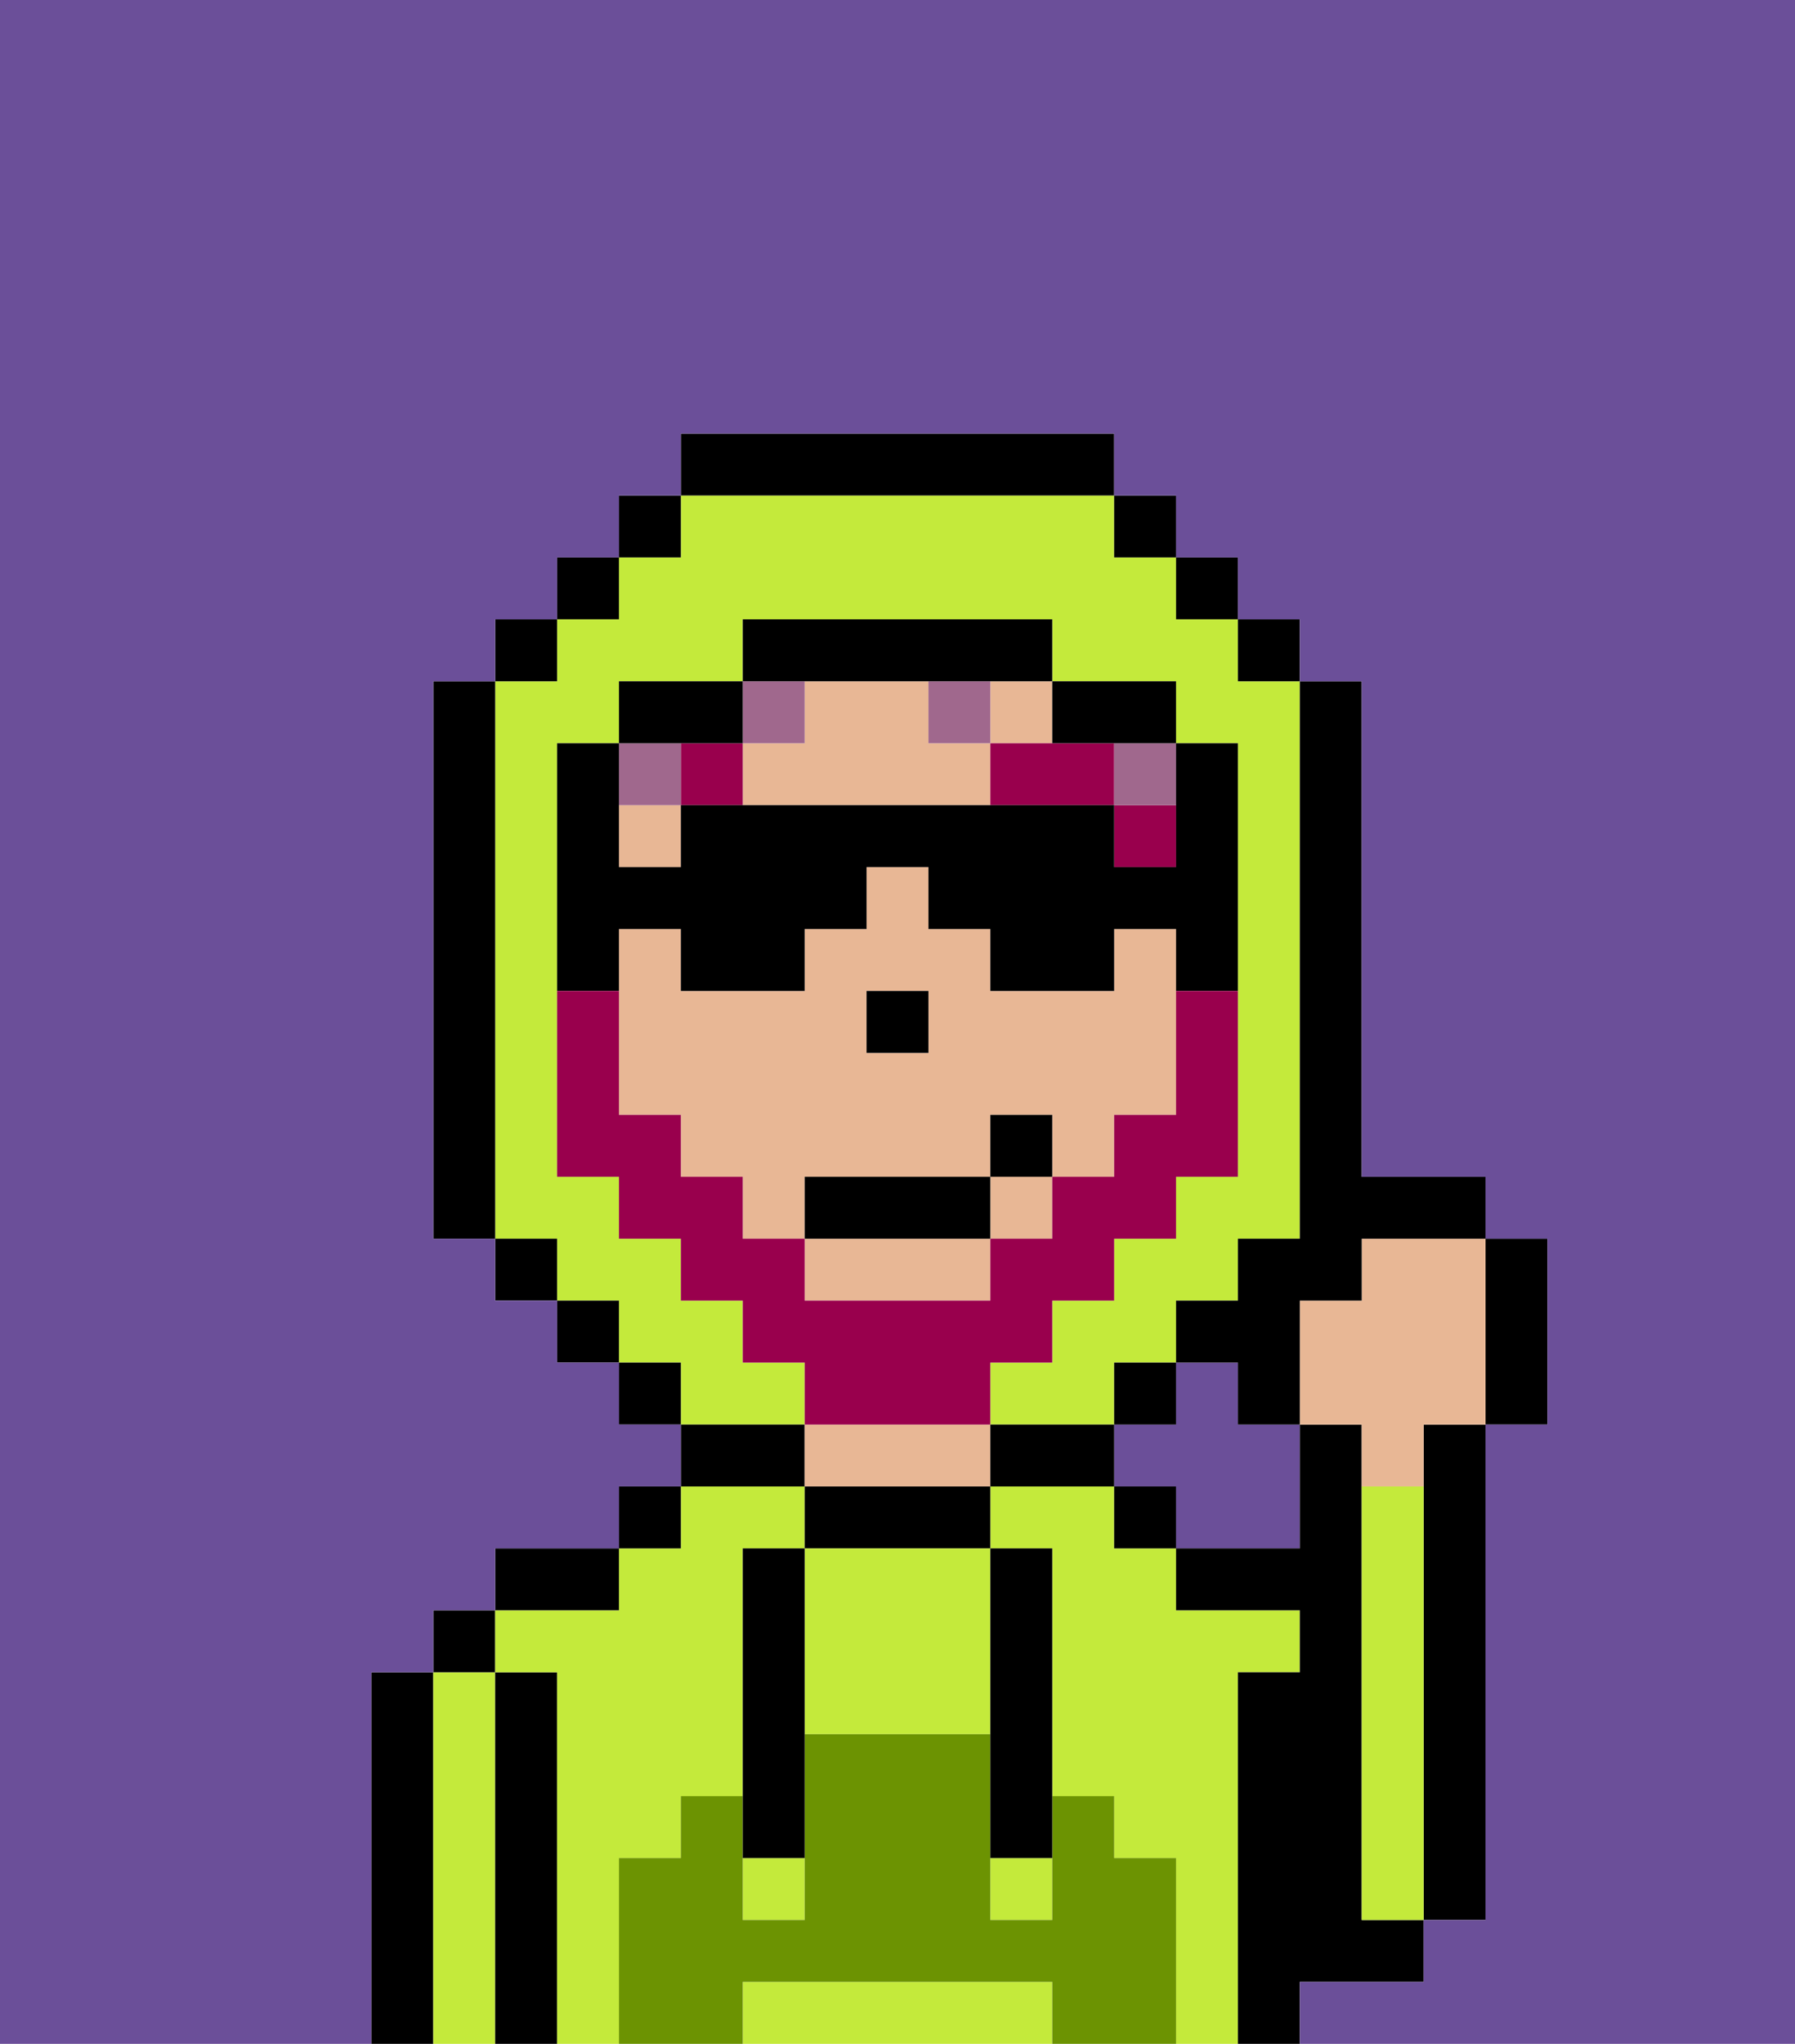 <svg xmlns="http://www.w3.org/2000/svg" viewBox="0 0 29 33"><defs><style>polygon,rect,path{shape-rendering:crispedges;}.ta300-1{fill:#6b4f99;}.ta300-2{fill:#000000;}.ta300-3{fill:#c4ea3b;}.ta300-4{fill:#e8b795;}.ta300-5{fill:#6c9302;}.ta300-6{fill:#99004d;}.ta300-7{fill:#a0688d;}.ta300-8{fill:#99004d;}</style></defs><path class="ta300-1" d="M19,21h1V20h1V16h0v4H20v1H19v1h0Z"/><path class="ta300-1" d="M20,22H19v1H18v1h1v1h2V23H20Z"/><rect class="ta300-1" x="10" y="22" width="1"/><rect class="ta300-1" x="9" y="21" width="1"/><path class="ta300-1" d="M21,14V12h0v3h0Z"/><rect class="ta300-1" x="8" y="20" width="1"/><path class="ta300-2" d="M23,24v7h1V23H23Z"/><path class="ta300-2" d="M7,27H6v6H7V27Z"/><path class="ta300-3" d="M8,27H7v6H8V27Z"/><rect class="ta300-2" x="7" y="26" width="1" height="1"/><path class="ta300-2" d="M9,27H8v6H9V27Z"/><path class="ta300-3" d="M20,27h1V26H19V25H18V24H16v1h1v4h1v1h1v3h1V27Z"/><path class="ta300-3" d="M10,30h1V29h1V25h1V24H11v1H10v1H8v1H9v6h1V30Z"/><path class="ta300-2" d="M10,25H8v1h2Z"/><rect class="ta300-2" x="10" y="24" width="1" height="1"/><path class="ta300-3" d="M12,23h1V22H12V21H11V20H10V19H9V12h1V11h2V10h5v1h2v1h1v4h0v3H19v1H18v1H17v1H16v1h2V22h1V21h1V20h1V12h0V11H20V10H19V9H18V8H11V9H10v1H9v1H8v9H9v1h1v1h1v1Z"/><path class="ta300-2" d="M13,23H11v1h2Z"/><path class="ta300-2" d="M13,24v1h3V24H13Z"/><path class="ta300-4" d="M15,23H13v1h3V23Z"/><path class="ta300-2" d="M17,23H16v1h2V23Z"/><rect class="ta300-2" x="18" y="24" width="1" height="1"/><path class="ta300-2" d="M22,30V23H21v2H19v1h2v1H20v6h1V32h2V31H22Z"/><path class="ta300-3" d="M23,24H22v7h1V24Z"/><path class="ta300-3" d="M16,32H12v1h5V32Z"/><path class="ta300-3" d="M13,25v3h3V25H13Z"/><rect class="ta300-3" x="12" y="30" width="1" height="1"/><rect class="ta300-3" x="16" y="30" width="1" height="1"/><path class="ta300-5" d="M19,30H18V29H17v2H16V28H13v3H12V29H11v1H10v3h2V32h5v1h2V30Z"/><path class="ta300-2" d="M13,25H12v5h1V25Z"/><path class="ta300-2" d="M16,28v2h1V25H16v3Z"/><rect class="ta300-4" x="10" y="13" width="1" height="1"/><rect class="ta300-4" x="16" y="11" width="1" height="1"/><path class="ta300-4" d="M19,15H18v1H16V15H15V14H14v1H13v1H11V15H10v3h1v1h1v1h1V19h3V18h1v1h1V18h1V15Zm-4,2H14V16h1Z"/><path class="ta300-4" d="M15,12V11H13v1H12v1h4V12Z"/><path class="ta300-4" d="M13,21h3V20H13Z"/><rect class="ta300-4" x="16" y="19" width="1" height="1"/><rect class="ta300-2" x="14" y="16" width="1" height="1"/><rect class="ta300-6" x="18" y="13" width="1" height="1"/><path class="ta300-6" d="M16,13h2V12H16Z"/><rect class="ta300-6" x="11" y="12" width="1" height="1"/><path class="ta300-2" d="M24,21v2h1V20H24Z"/><path class="ta300-4" d="M24,20H22v1H21v2h1v1h1V23h1V20Z"/><rect class="ta300-7" x="18" y="12" width="1" height="1"/><rect class="ta300-7" x="12" y="11" width="1" height="1"/><rect class="ta300-7" x="15" y="11" width="1" height="1"/><rect class="ta300-7" x="10" y="12" width="1" height="1"/><rect class="ta300-2" x="10" y="8" width="1" height="1"/><rect class="ta300-2" x="9" y="9" width="1" height="1"/><rect class="ta300-2" x="8" y="10" width="1" height="1"/><path class="ta300-2" d="M8,19V11H7v9H8Z"/><polygon class="ta300-2" points="9 20 8 20 8 21 9 21 9 21 9 20"/><polygon class="ta300-2" points="10 21 9 21 9 22 10 22 10 22 10 21"/><polygon class="ta300-2" points="10 22 10 23 11 23 11 22 10 22"/><polygon class="ta300-2" points="19 22 18 22 18 23 19 23 19 22"/><path class="ta300-2" d="M21,13v2h0v1h0v4H20v1H19v1h1v1h1V21h1V20h2V19H22V11H21v2Z"/><polygon class="ta300-2" points="21 11 21 11 21 10 20 10 20 11 21 11"/><polygon class="ta300-2" points="20 10 20 10 20 9 19 9 19 10 20 10"/><polygon class="ta300-2" points="19 9 19 9 19 8 18 8 18 9 19 9"/><path class="ta300-2" d="M18,8V7H11V8h7Z"/><path class="ta300-2" d="M12,12V11H10v1h2Z"/><path class="ta300-2" d="M10,15h1v1h2V15h1V14h1v1h1v1h2V15h1v3h0V16h1V12H19V11H17v1h2v2H18V13H11v1H10V12H9v4h1Z"/><path class="ta300-2" d="M14,11h3V10H12v1h2Z"/><path class="ta300-1" d="M29,0H0V7H0V33H29V0ZM25,23H24v8H23v1H21v1H6V27H7V26H8V25h2V24h1V23H10V22H9V21H8V20H7V11H8V10H9V9h1V8h1V7h7V8h1V9h1v1h1v1h1v8h2v1h1Z"/><path class="ta300-8" d="M16,23h0V22h1V21h1V20h1V19h1V16H19v2H18v1H17v1H16v1H13V20H12V19H11V18H10V16H9v3h1v1h1v1h1v1h1v1h3Z"/><rect class="ta300-2" x="13" y="19" width="3" height="1"/><rect class="ta300-2" x="16" y="18" width="1" height="1"/></svg>